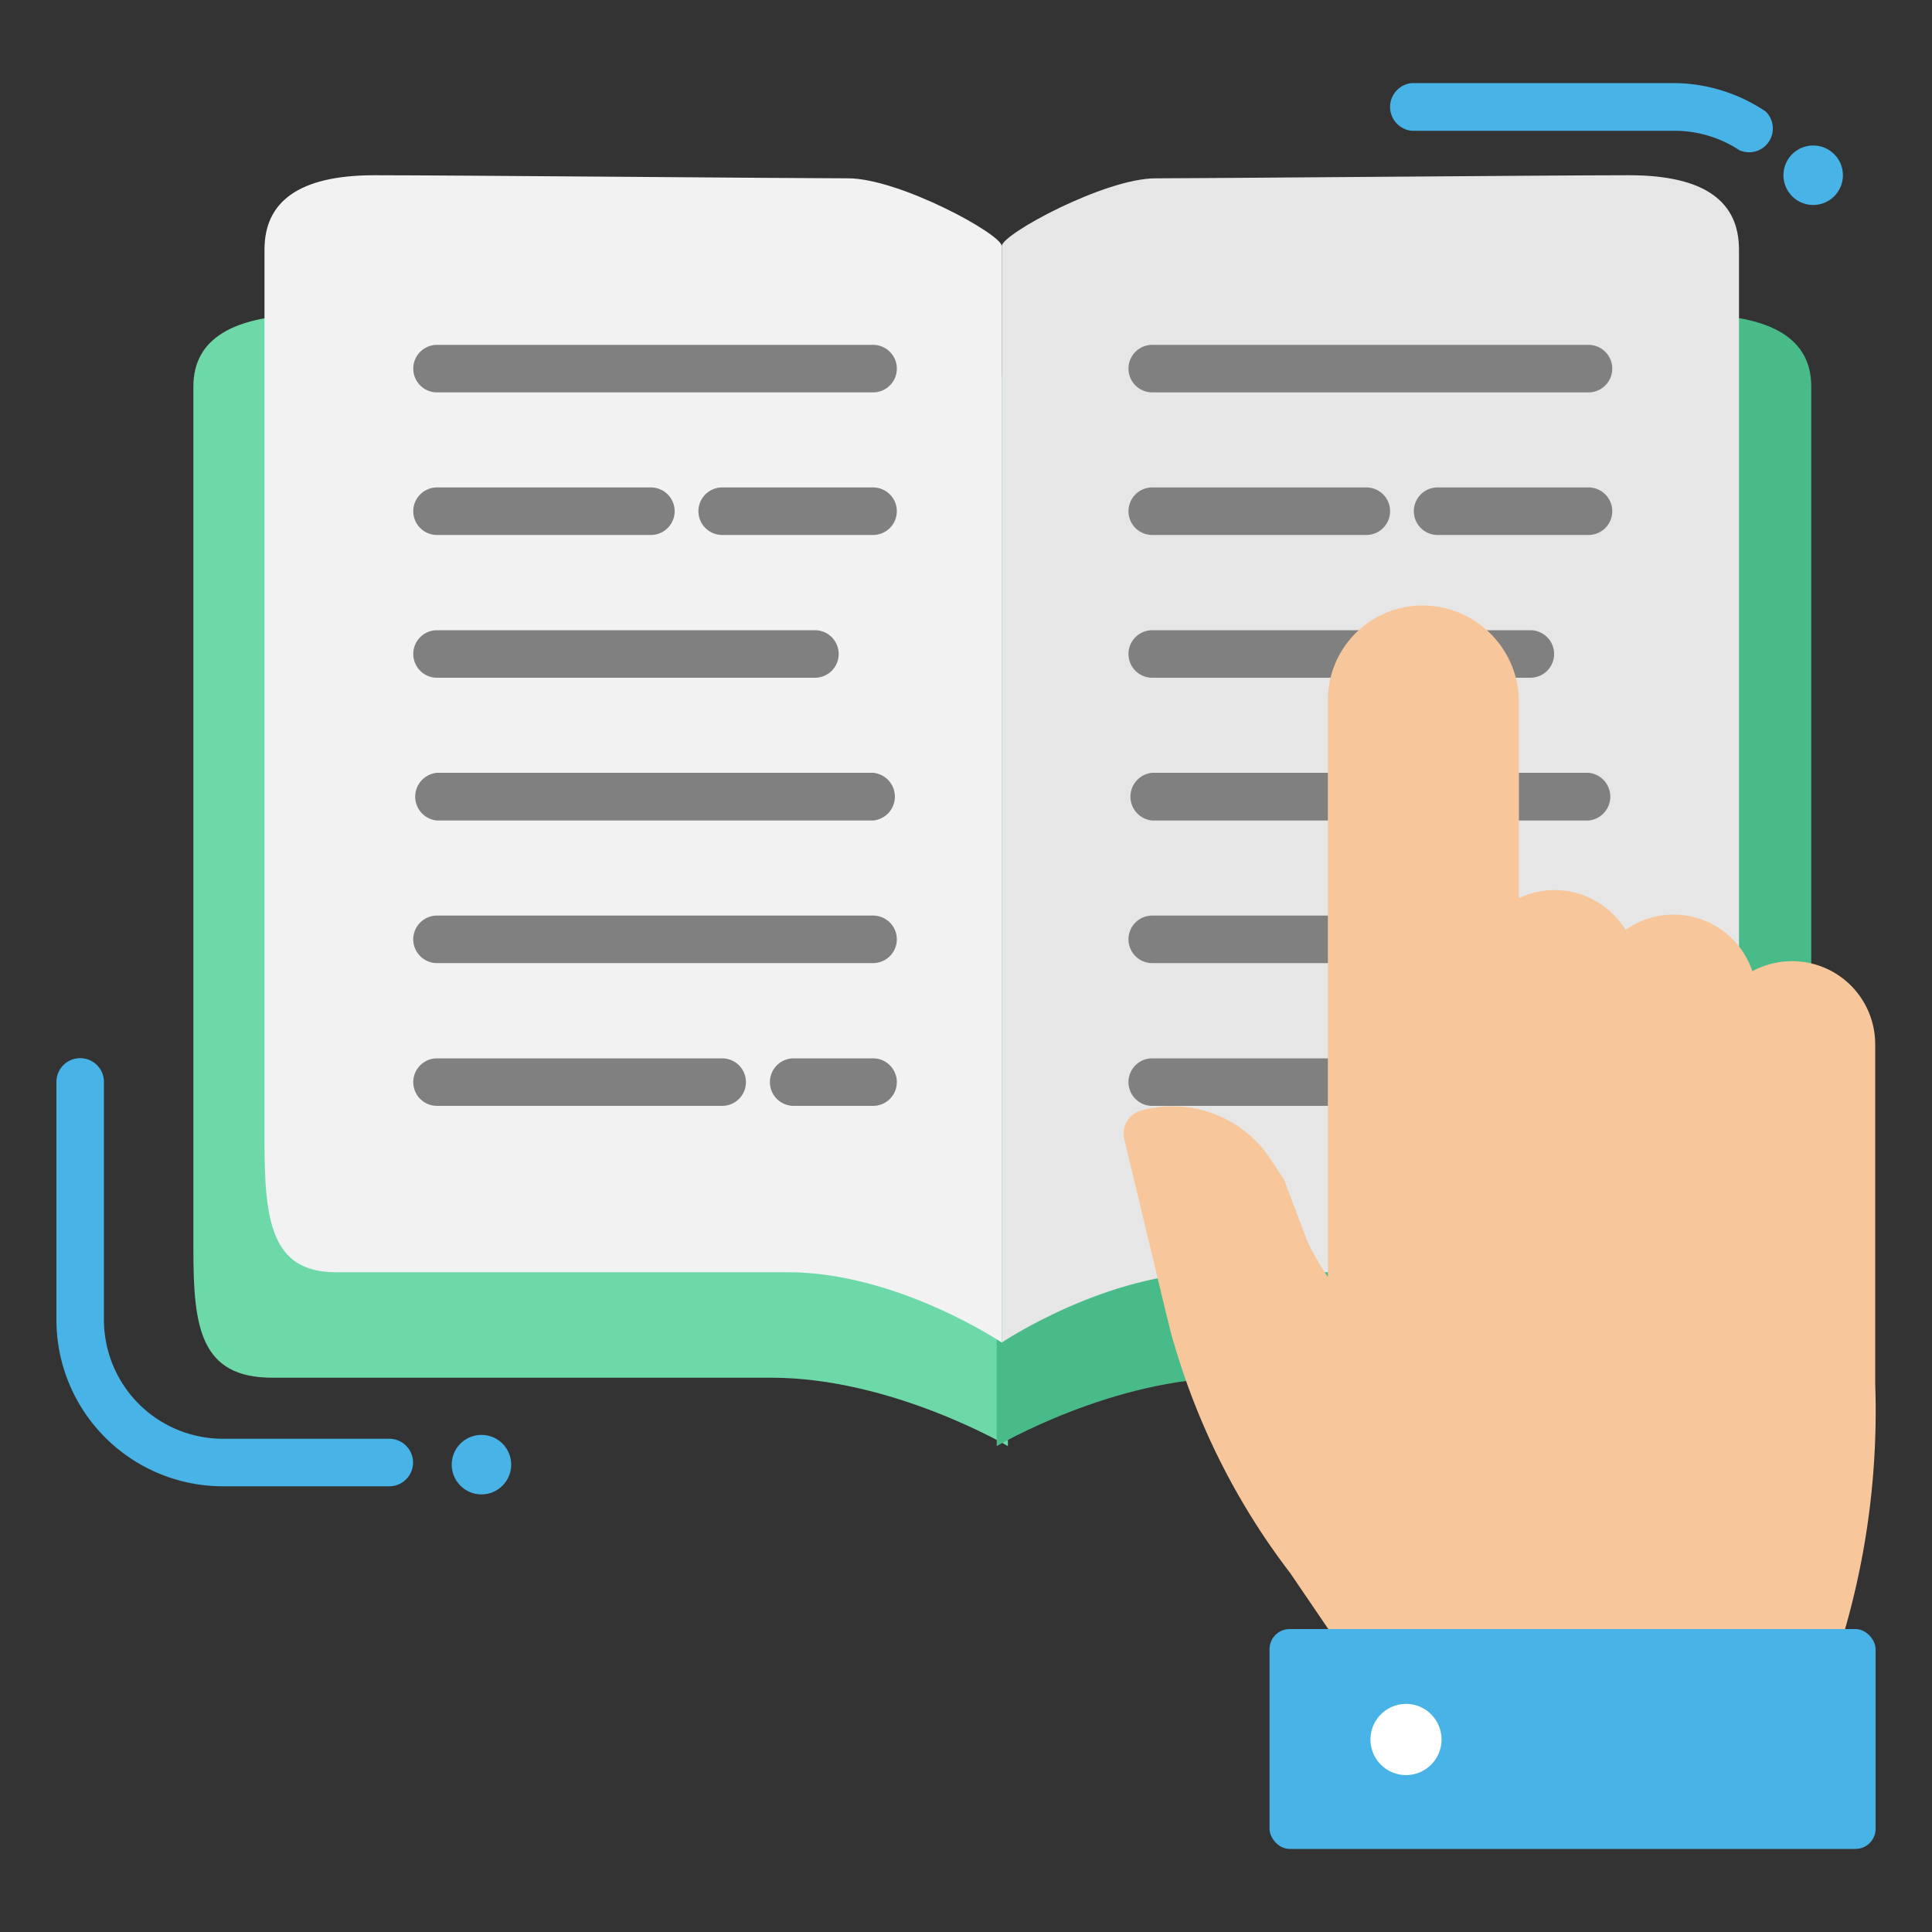 <svg id="Layer_1" data-name="Layer 1" xmlns="http://www.w3.org/2000/svg" viewBox="0 0 100 100"><rect x="0" y="0" width="100" height="100" fill="#333333" stroke="none"/><defs><style>.cls-1{fill:#6dd9a8;}.cls-2{fill:#49bb88;}.cls-3{fill:#f2f2f2;}.cls-4{fill:#e6e6e6;}.cls-5{fill:gray;}.cls-6{fill:#47b3e6;}.cls-7{fill:#f7c79b;}.cls-8{fill:#fff;}</style></defs><path class="cls-1" d="M52.17,19.85v55s-6-3.54-12.24-3.54H14.09c-3.72,0-4.08-2.62-4.08-6.59V20c0-2.39,1.92-3.73,6.29-3.73s24.19.15,27.08.15S52.17,19.26,52.17,19.85Z"/><path class="cls-2" d="M51.59,19.85v55s6-3.54,12.24-3.54H89.67c3.71,0,4.08-2.62,4.08-6.59V20c0-2.39-1.92-3.73-6.29-3.73s-24.19.15-27.08.15S51.59,19.26,51.59,19.85Z"/><path class="cls-3" d="M51.85,12.74V69.49s-5.41-3.64-11.08-3.64H17.38c-3.36,0-3.69-2.71-3.69-6.8V12.92c0-2.46,1.74-3.85,5.7-3.85s21.88.16,24.51.16S51.85,12.12,51.85,12.74Z"/><path class="cls-4" d="M51.85,12.74V69.49s5.41-3.64,11.09-3.64H86.32c3.36,0,3.69-2.71,3.69-6.8V12.92c0-2.46-1.73-3.85-5.69-3.85s-21.89.16-24.51.16S51.85,12.12,51.85,12.74Z"/><path class="cls-5" d="M22.62,42.47H45.19a1.24,1.24,0,0,0,0-2.47H22.62a1.24,1.24,0,0,0,0,2.47Z"/><path class="cls-5" d="M22.62,49.85H45.19a1.23,1.23,0,1,0,0-2.46H22.62a1.23,1.23,0,1,0,0,2.46Z"/><path class="cls-5" d="M22.62,20.31H45.19a1.23,1.23,0,0,0,0-2.46H22.62a1.23,1.23,0,0,0,0,2.46Z"/><path class="cls-5" d="M22.62,35.08H42.18a1.23,1.23,0,0,0,0-2.46H22.62a1.23,1.23,0,0,0,0,2.46Z"/><path class="cls-5" d="M22.62,57.24H37.38a1.23,1.23,0,1,0,0-2.46H22.62a1.23,1.23,0,0,0,0,2.46Z"/><path class="cls-5" d="M45.19,54.78H41.08a1.23,1.23,0,1,0,0,2.46h4.11a1.23,1.23,0,1,0,0-2.46Z"/><path class="cls-5" d="M45.19,25.23H37.38a1.23,1.23,0,0,0,0,2.46h7.81a1.23,1.23,0,1,0,0-2.46Z"/><path class="cls-5" d="M22.62,27.69H33.69a1.23,1.23,0,1,0,0-2.46H22.62a1.23,1.23,0,0,0,0,2.46Z"/><path class="cls-5" d="M59.64,42.47H82.22a1.24,1.24,0,0,0,0-2.47H59.64a1.24,1.24,0,0,0,0,2.47Z"/><path class="cls-5" d="M59.64,49.85H82.22a1.23,1.23,0,1,0,0-2.46H59.64a1.23,1.23,0,0,0,0,2.46Z"/><path class="cls-5" d="M59.64,20.31H82.22a1.23,1.23,0,1,0,0-2.46H59.64a1.23,1.23,0,0,0,0,2.46Z"/><path class="cls-5" d="M59.64,35.08H79.21a1.23,1.23,0,0,0,0-2.46H59.64a1.23,1.23,0,0,0,0,2.46Z"/><path class="cls-5" d="M59.64,57.24H74.41a1.23,1.23,0,1,0,0-2.46H59.64a1.23,1.23,0,0,0,0,2.46Z"/><path class="cls-5" d="M82.22,54.78H78.11a1.23,1.23,0,1,0,0,2.46h4.11a1.23,1.23,0,1,0,0-2.46Z"/><path class="cls-5" d="M82.22,25.23H74.41a1.23,1.23,0,0,0,0,2.46h7.81a1.23,1.23,0,1,0,0-2.46Z"/><path class="cls-5" d="M59.64,27.69H70.72a1.23,1.23,0,1,0,0-2.46H59.64a1.23,1.23,0,0,0,0,2.46Z"/><path class="cls-6" d="M20.15,74.47H11.53a6.16,6.16,0,0,1-6.15-6.15V56a1.23,1.23,0,0,0-2.46,0V68.32a8.62,8.62,0,0,0,8.61,8.61h8.62a1.23,1.23,0,0,0,0-2.46Z"/><path class="cls-6" d="M73.08,6.77H86.63a6.08,6.08,0,0,1,3.39,1,1.23,1.23,0,0,0,1.37-2A8.59,8.59,0,0,0,86.63,4.3H73.08a1.24,1.24,0,0,0,0,2.47Z"/><circle class="cls-6" cx="24.92" cy="75.81" r="1.54"/><circle class="cls-6" cx="93.85" cy="9.07" r="1.54"/><path class="cls-7" d="M95.85,84.32H95.5a40.9,40.9,0,0,0,1.56-12.7V54.05a4.3,4.3,0,0,0-4.3-4.3,4.37,4.37,0,0,0-2.06.52,4.3,4.3,0,0,0-6.56-2.14,4.32,4.32,0,0,0-3.67-2.06,4.26,4.26,0,0,0-1.85.42V36.29a5,5,0,0,0-5-4.95,4.9,4.9,0,0,0-4.89,4.95v29.8a12.19,12.19,0,0,1-1.07-1.87L66.5,61.16a.94.94,0,0,0-.12-.22l-.6-.92a6.08,6.08,0,0,0-6.71-2.54A1.24,1.24,0,0,0,58.2,59l1.58,6.58c.59,2.46.89,3.72,1,4a36.08,36.08,0,0,0,6,11.84l2,2.94H67.54a1.22,1.22,0,0,0-1.23,1.23v3.84a1.23,1.23,0,1,0,2.46,0V86.78h25.9v7.4a1.19,1.19,0,0,0,1.18,1.23,1.23,1.23,0,0,0,1.23-1.23V85.55A1.23,1.23,0,0,0,95.85,84.32Z"/><rect class="cls-6" x="65.71" y="84.32" width="31.37" height="11.38" rx="1.04"/><path class="cls-8" d="M71.72,88.53a1.84,1.84,0,1,0,2.56.45A1.83,1.83,0,0,0,71.72,88.53Z"/></svg>
